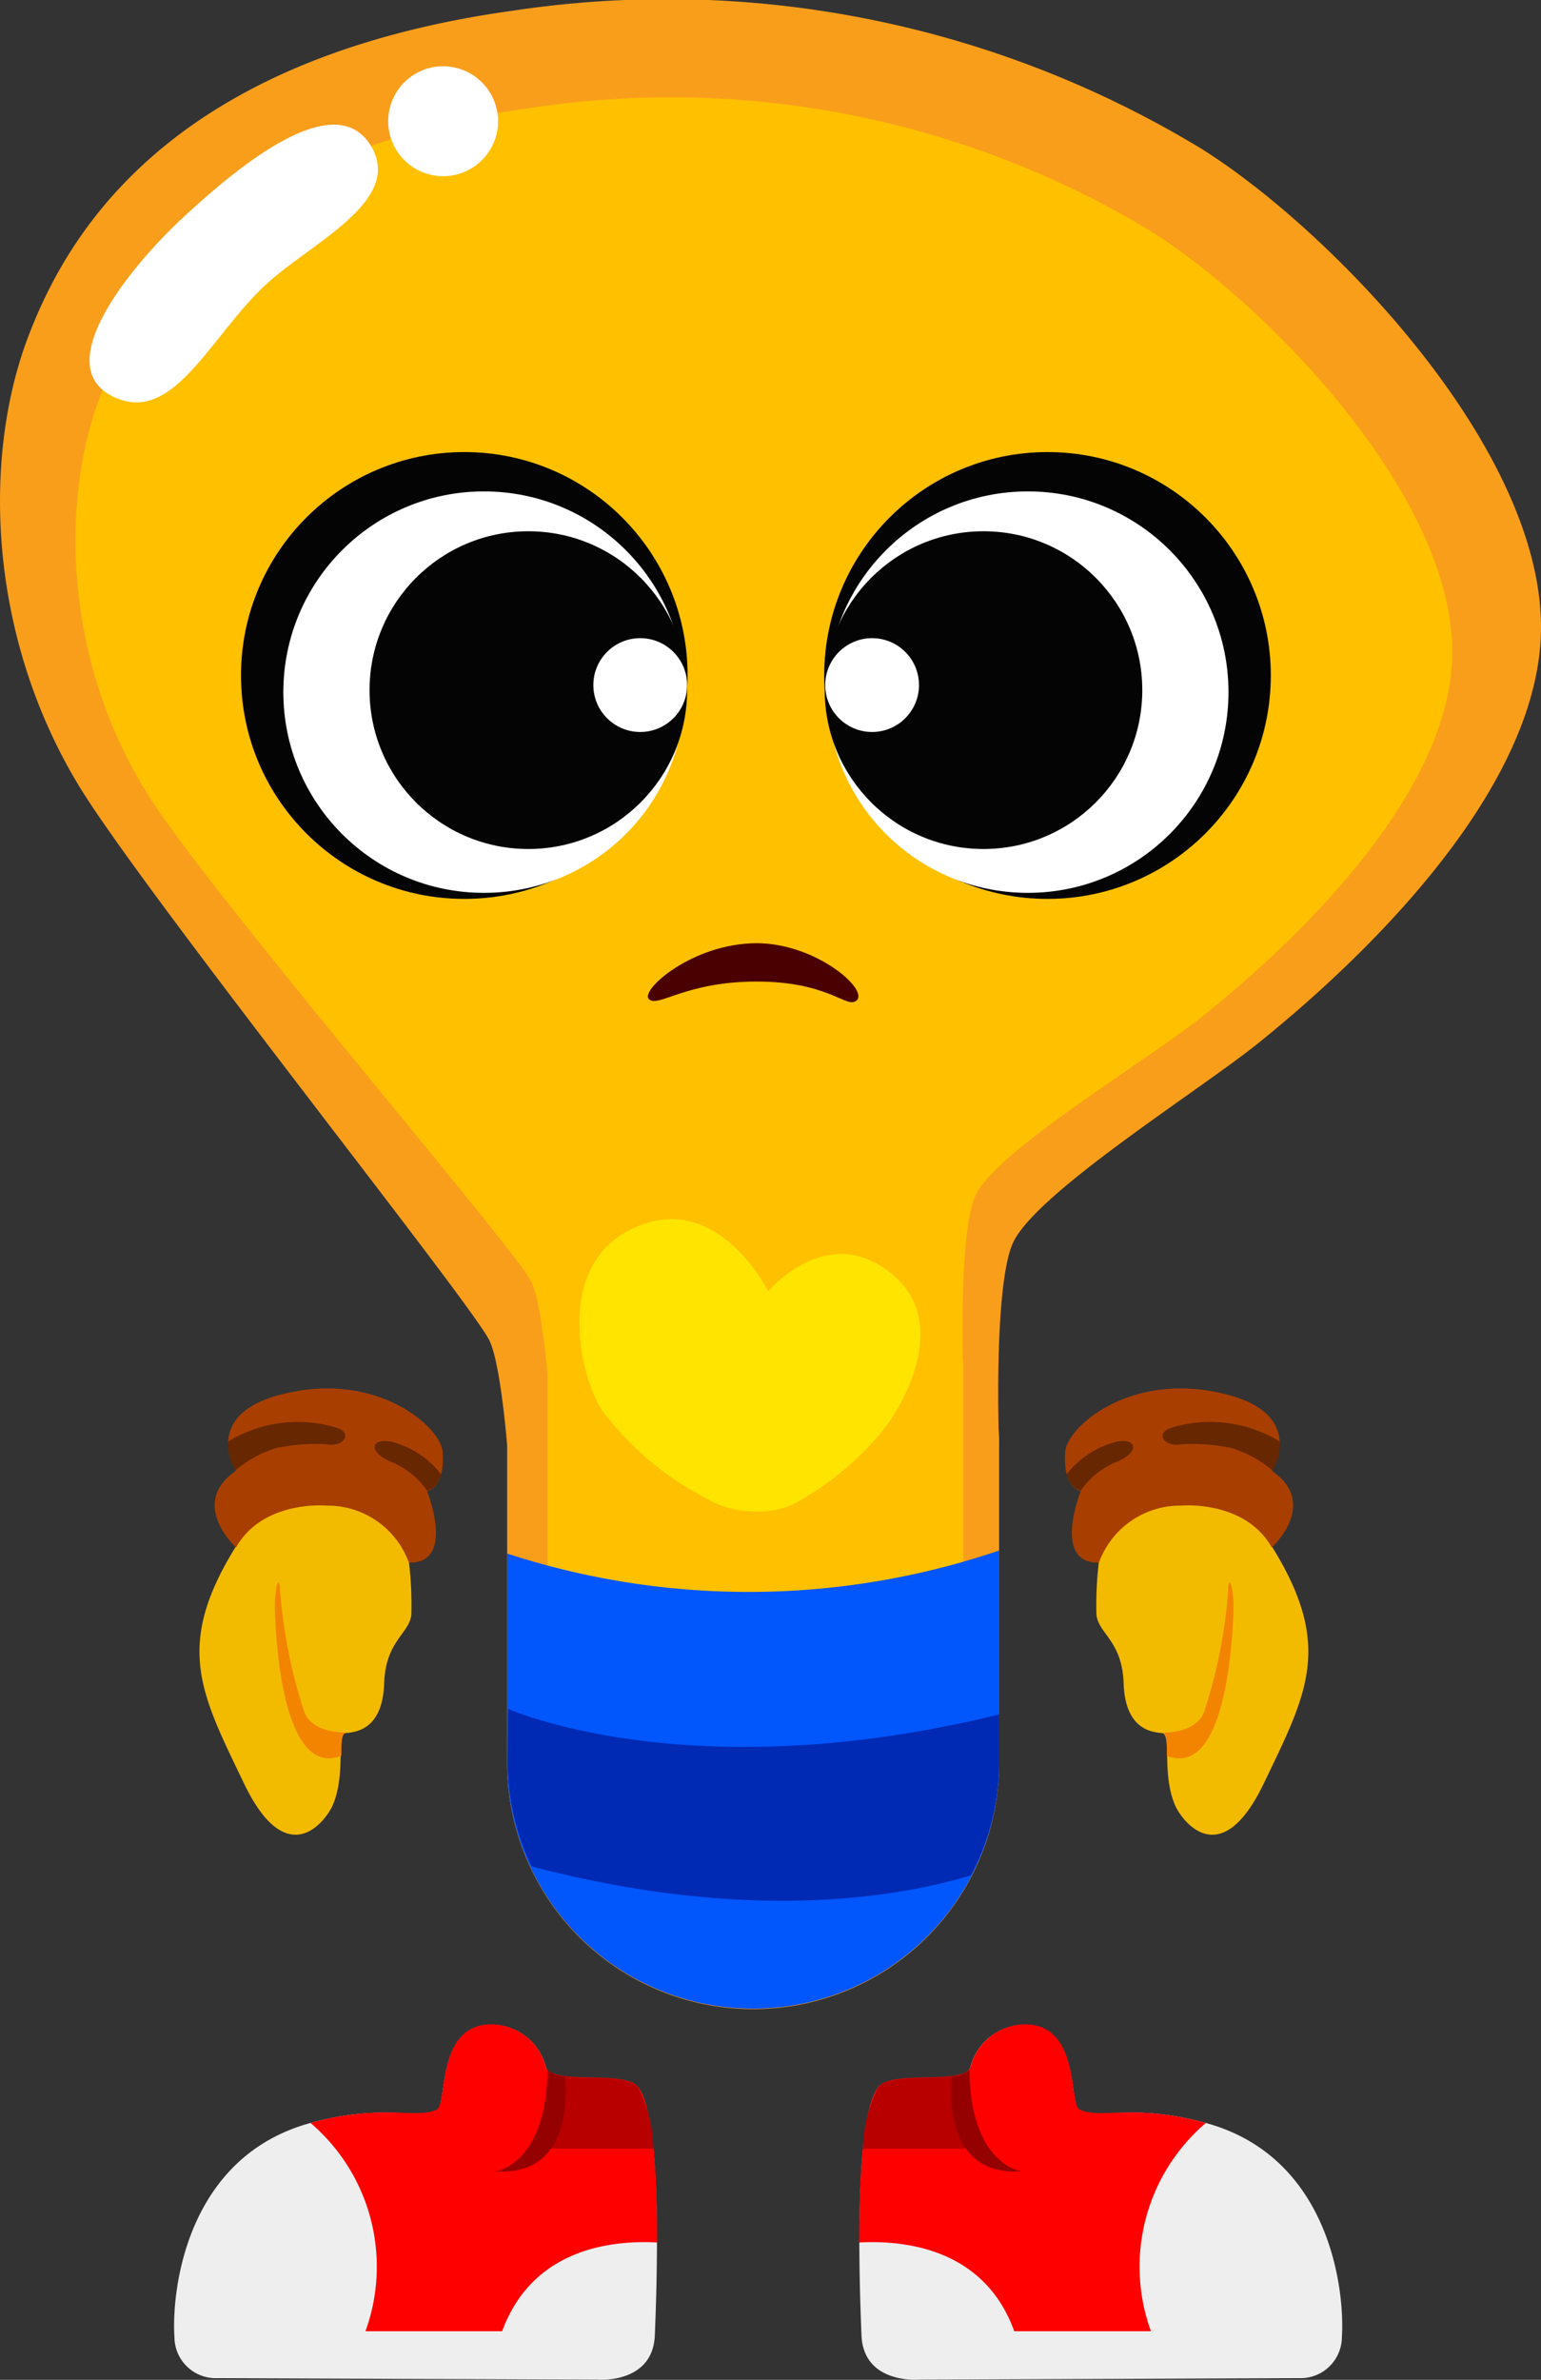<svg xmlns="http://www.w3.org/2000/svg" width="77.804" height="120.09" viewBox="0 0 77.804 120.09">
  <rect x="0" y="0" width="77.804" height="120.09" fill="#333333" stroke="none"/>
  <g id="Sad_buddy." data-name="Sad buddy." transform="translate(-31.598 -8.303)">
    <g id="Group_158" data-name="Group 158" transform="translate(-284.541 -366)">
      <g id="Buddy_Big" transform="translate(213.051 354.239)">
        <g id="Group_130" data-name="Group 130" transform="translate(103.088 20.064)">
          <g id="Body_New_4_">
            <g id="Group_127" data-name="Group 127">
              <path id="Path_358" data-name="Path 358" d="M163.764,27.581a52.07,52.07,0,0,0-34.816-6.973C111.769,23,106.6,31.7,104.593,36.844c-2.418,6.133-2.163,15.3,2.545,22.981,3.41,5.523,19.571,25.781,20.64,27.842.585,1.12.916,5.344.916,5.344v15.906a12.42,12.42,0,1,0,24.839,0V92.911a6.672,6.672,0,0,0-.025-.713c-.051-2.087-.076-7.61.713-9.391,1.12-2.545,9.595-7.813,12.521-10.205,2.952-2.392,14.15-11.758,14.15-20.894S170.177,31.6,163.764,27.581Z" transform="translate(-103.088 -20.064)" fill="#f99e1b"/>
              <path id="Path_359" data-name="Path 359" d="M172.226,46.152a46.882,46.882,0,0,0-31.074-6.159c-15.321,2.112-19.953,9.8-21.76,14.328-2.138,5.421-1.934,13.514,2.29,20.284,3.029,4.886,18.4,22.752,19.367,24.585.534.993.84,4.708.84,4.708v14.023c0,6.057,4.021,10.969,10.155,10.969a10.814,10.814,0,0,0,10.842-10.969V103.8a4.906,4.906,0,0,0-.025-.611c-.025-1.858-.076-6.719.636-8.3,1.018-2.24,8.806-6.9,11.427-9.009S187.573,75.5,187.573,67.454,177.953,49.69,172.226,46.152Z" transform="translate(-114.248 -34.563)" fill="#ffc000"/>
            </g>
          </g>
          <g id="Face_4_" transform="translate(29.252 61.521)">
            <g id="Shape_4_4_">
              <g id="Group_128" data-name="Group 128">
                <path id="Path_360" data-name="Path 360" d="M232.986,264.012c-2.9-1.578-5.421,1.425-5.421,1.425s-2.316-4.657-6.159-3.436c-4.861,1.552-3.385,7.737-2.214,9.467a15.33,15.33,0,0,0,5.268,4.428,4.528,4.528,0,0,0,2.163.636,4.44,4.44,0,0,0,2.163-.331,14.834,14.834,0,0,0,4.454-3.614C234.436,271.189,237.21,266.328,232.986,264.012Z" transform="translate(-218.028 -261.797)" fill="#ffe400" fill-rule="evenodd"/>
              </g>
            </g>
          </g>
          <g id="Shape_29_4_" transform="translate(4.521 3.343)">
            <g id="Group_129" data-name="Group 129">
              <path id="Path_361" data-name="Path 361" d="M138.706,33.2a2.774,2.774,0,1,0,2.774,2.774A2.781,2.781,0,0,0,138.706,33.2ZM125.6,40.81c-2.621,2.418-7.151,7.839-3.181,9.213,2.8.967,4.657-3.334,7.33-5.8,2.29-2.112,6.8-4.148,5.4-6.846C133.387,34.04,128.322,38.29,125.6,40.81Z" transform="translate(-120.853 -33.2)" fill="#fff" fill-rule="evenodd"/>
            </g>
          </g>
        </g>
        <g id="Group_131" data-name="Group 131" transform="translate(115.256 42.876)">
          <circle id="Ellipse_6" data-name="Ellipse 6" cx="11.274" cy="11.274" r="11.274" transform="translate(0 0)" fill="#040404"/>
          <circle id="Ellipse_7" data-name="Ellipse 7" cx="10.129" cy="10.129" r="10.129" transform="translate(2.138 1.985)" fill="#fff"/>
          <circle id="Ellipse_8" data-name="Ellipse 8" cx="8.017" cy="8.017" r="8.017" transform="translate(6.49 3.996)" fill="#040404"/>
          <circle id="Ellipse_9" data-name="Ellipse 9" cx="2.367" cy="2.367" r="2.367" transform="translate(17.79 9.391)" fill="#fff"/>
        </g>
        <g id="Group_132" data-name="Group 132" transform="translate(144.702 42.876)">
          <circle id="Ellipse_10" data-name="Ellipse 10" cx="11.274" cy="11.274" r="11.274" transform="translate(0 0)" fill="#040404"/>
          <circle id="Ellipse_11" data-name="Ellipse 11" cx="10.129" cy="10.129" r="10.129" transform="translate(0.153 1.985)" fill="#fff"/>
          <circle id="Ellipse_12" data-name="Ellipse 12" cx="8.017" cy="8.017" r="8.017" transform="translate(0.025 3.996)" fill="#040404"/>
          <circle id="Ellipse_13" data-name="Ellipse 13" cx="2.367" cy="2.367" r="2.367" transform="translate(0.051 9.391)" fill="#fff"/>
        </g>
        <g id="Group_134" data-name="Group 134" transform="translate(128.694 98.306)">
          <path id="Path_364" data-name="Path 364" d="M228.539,338.087V327.5a39.336,39.336,0,0,1-24.839.153v10.434a12.42,12.42,0,1,0,24.839,0Z" transform="translate(-203.7 -327.5)" fill="#0156fc"/>
          <path id="Path_365" data-name="Path 365" d="M203.825,358.9h0l-.025,2.6a12.55,12.55,0,0,0,1.2,5.344c11.122,2.927,18.731,1.5,22.192.458a12.312,12.312,0,0,0,1.425-5.8V359.18C212.987,363.023,203.825,358.9,203.825,358.9Z" transform="translate(-203.775 -350.909)" fill="#002ab4"/>
        </g>
        <g id="Group_136" data-name="Group 136" transform="translate(156.855 90.128)">
          <path id="Path_366" data-name="Path 366" d="M320.713,318.158a18.611,18.611,0,0,0-.178,3.079c.1.967,1.3,1.323,1.374,3.461.076,2.392,1.476,2.469,1.934,2.52.509.051-.025,2.036.662,3.639.331.764,2.29,3.461,4.479-1.094s3.512-6.922.458-11.885c-3.054-4.988-7.864-2.774-8.246-1.578A7.339,7.339,0,0,0,320.713,318.158Z" transform="translate(-318.945 -309.828)" fill="#f3bb00"/>
          <path id="Path_367" data-name="Path 367" d="M336.835,334.371a25.882,25.882,0,0,1-1.222,6.032c-.458,1.069-2.112.992-2.112.992h0c.254.025.254.509.254,1.171.051.025.076.025.127.051,3,.942,3.207-6.642,3.232-7.482S336.86,333.1,336.835,334.371Z" transform="translate(-328.602 -324.031)" fill="#f38400"/>
          <g id="Group_135" data-name="Group 135">
            <path id="Path_368" data-name="Path 368" d="M316.07,304.156a4.362,4.362,0,0,1,4.148-2.876s3.207-.305,4.581,2.112c0,0,2.418-2.214,0-3.868,0,0,1.909-2.978-2.672-3.945-4.581-.993-7.686,1.756-7.762,3-.127,1.858.789,1.96.789,1.96S313.677,304.207,316.07,304.156Z" transform="translate(-314.352 -295.368)" fill="#a83f00"/>
            <path id="Path_369" data-name="Path 369" d="M339.657,303a6.718,6.718,0,0,0-5.446-.713c-.865.229-.458,1.018.509.84a9.82,9.82,0,0,1,2.52.2,5.884,5.884,0,0,1,2.036,1.12A2.527,2.527,0,0,0,339.657,303Z" transform="translate(-328.803 -300.315)" fill="#672700"/>
            <path id="Path_370" data-name="Path 370" d="M317.245,305.813a4.619,4.619,0,0,0-2.545,1.654c.178.662.585.789.713.814a4.122,4.122,0,0,1,1.883-1.476C318.416,306.3,318.212,305.635,317.245,305.813Z" transform="translate(-314.612 -303.133)" fill="#672700"/>
          </g>
        </g>
        <g id="Group_138" data-name="Group 138" transform="translate(113.159 90.128)">
          <path id="Path_371" data-name="Path 371" d="M153.181,318.158a18.61,18.61,0,0,1,.178,3.079c-.1.967-1.3,1.323-1.374,3.461-.076,2.392-1.476,2.469-1.934,2.52-.509.051.025,2.036-.662,3.639-.331.764-2.29,3.461-4.479-1.094s-3.512-6.922-.458-11.885c3.054-4.988,7.864-2.774,8.246-1.578A7.338,7.338,0,0,1,153.181,318.158Z" transform="translate(-142.66 -309.828)" fill="#f3bb00"/>
          <path id="Path_372" data-name="Path 372" d="M157.875,334.371A25.884,25.884,0,0,0,159.1,340.4c.458,1.069,2.112.992,2.112.992h0c-.255.025-.255.509-.255,1.171-.051.025-.076.025-.127.051-3,.942-3.207-6.642-3.232-7.482S157.824,333.1,157.875,334.371Z" transform="translate(-153.792 -324.031)" fill="#f38400"/>
          <g id="Group_137" data-name="Group 137" transform="translate(0.768)">
            <path id="Path_373" data-name="Path 373" d="M155.482,304.156a4.362,4.362,0,0,0-4.148-2.876s-3.207-.305-4.581,2.112c0,0-2.418-2.214,0-3.868,0,0-1.909-2.978,2.672-3.945,4.581-.993,7.686,1.756,7.762,3,.127,1.858-.789,1.96-.789,1.96S157.874,304.207,155.482,304.156Z" transform="translate(-145.678 -295.368)" fill="#a83f00"/>
            <path id="Path_374" data-name="Path 374" d="M148.3,303a6.718,6.718,0,0,1,5.446-.713c.865.229.458,1.018-.509.84a9.82,9.82,0,0,0-2.52.2,5.884,5.884,0,0,0-2.036,1.12A2.759,2.759,0,0,1,148.3,303Z" transform="translate(-147.629 -300.315)" fill="#672700"/>
            <path id="Path_375" data-name="Path 375" d="M178.225,305.813a4.619,4.619,0,0,1,2.545,1.654c-.178.662-.585.789-.713.814a4.122,4.122,0,0,0-1.883-1.476C177.054,306.3,177.257,305.635,178.225,305.813Z" transform="translate(-169.337 -303.133)" fill="#672700"/>
          </g>
        </g>
        <g id="Group_139" data-name="Group 139" transform="translate(146.458 122.215)">
          <path id="Path_376" data-name="Path 376" d="M291.066,426.486c6.337,1.731,7.024,8.551,6.871,10.816a2.082,2.082,0,0,1-2.163,2.061l-19.164.076s-2.825.255-2.927-2.24c-.1-2.469-.407-10.842.84-12.5.662-.865,4.352-.076,4.657-1.018a2.832,2.832,0,0,1,3-2.138c2.52.229,1.985,4.021,2.494,4.276C285.747,426.359,287.351,425.468,291.066,426.486Z" transform="translate(-273.557 -421.51)" fill="#eee"/>
          <path id="Path_377" data-name="Path 377" d="M281.339,436.933h6.9a9.539,9.539,0,0,1,2.774-10.511c-3.716-1.018-5.319-.153-6.388-.687-.509-.255.025-4.047-2.494-4.276a2.855,2.855,0,0,0-3,2.138c-.305.942-4,.127-4.657,1.018-.789,1.043-.967,4.657-.967,7.839C275.434,432.352,279.761,432.556,281.339,436.933Z" transform="translate(-273.5 -421.446)" fill="#fe0000"/>
          <path id="Path_378" data-name="Path 378" d="M279.721,434.817,279.492,431c-.891.509-3.843-.025-4.428.764a7,7,0,0,0-.763,3.079h5.421Z" transform="translate(-274.096 -428.569)" fill="#b80000"/>
          <path id="Path_379" data-name="Path 379" d="M295.321,435.615s-2.57-.331-2.621-5.115a1.454,1.454,0,0,1-.891.331C291.681,432.332,291.783,435.844,295.321,435.615Z" transform="translate(-287.126 -428.196)" fill="#950000"/>
        </g>
        <g id="Group_140" data-name="Group 140" transform="translate(111.879 122.215)">
          <path id="Path_380" data-name="Path 380" d="M144.518,426.486c-6.337,1.731-7.024,8.551-6.872,10.816a2.082,2.082,0,0,0,2.163,2.061l19.164.076s2.825.255,2.927-2.24c.1-2.469.407-10.842-.84-12.5-.662-.865-4.352-.076-4.657-1.018a2.832,2.832,0,0,0-3-2.138c-2.52.229-1.985,4.021-2.494,4.276C149.837,426.359,148.259,425.468,144.518,426.486Z" transform="translate(-137.629 -421.51)" fill="#eee"/>
          <path id="Path_381" data-name="Path 381" d="M174.371,436.933h-6.9a9.539,9.539,0,0,0-2.774-10.511c3.716-1.018,5.319-.153,6.388-.687.509-.255-.025-4.047,2.494-4.276a2.855,2.855,0,0,1,3,2.138c.305.942,4,.127,4.657,1.018.789,1.043.967,4.657.967,7.839C180.275,432.352,175.974,432.556,174.371,436.933Z" transform="translate(-157.81 -421.446)" fill="#fe0000"/>
          <path id="Path_382" data-name="Path 382" d="M211.4,434.817l.229-3.817c.891.509,3.843-.025,4.428.764a7,7,0,0,1,.763,3.079H211.4Z" transform="translate(-192.625 -428.569)" fill="#b80000"/>
          <path id="Path_383" data-name="Path 383" d="M201.4,435.615s2.57-.331,2.621-5.115a1.455,1.455,0,0,0,.891.331C205.039,432.332,204.938,435.844,201.4,435.615Z" transform="translate(-185.17 -428.196)" fill="#950000"/>
        </g>
      </g>
    </g>
    <path id="Path_362" data-name="Path 362" d="M225.338,204.987c-.5.211-1.494-1.018-4.944-1.018-3.6,0-4.958,1.33-5.433.889s2.193-2.824,5.447-2.824C223.495,202.034,226.316,204.575,225.338,204.987Z" transform="translate(-150.597 -146.135)" fill="#4a0000"/>
  </g>
</svg>
